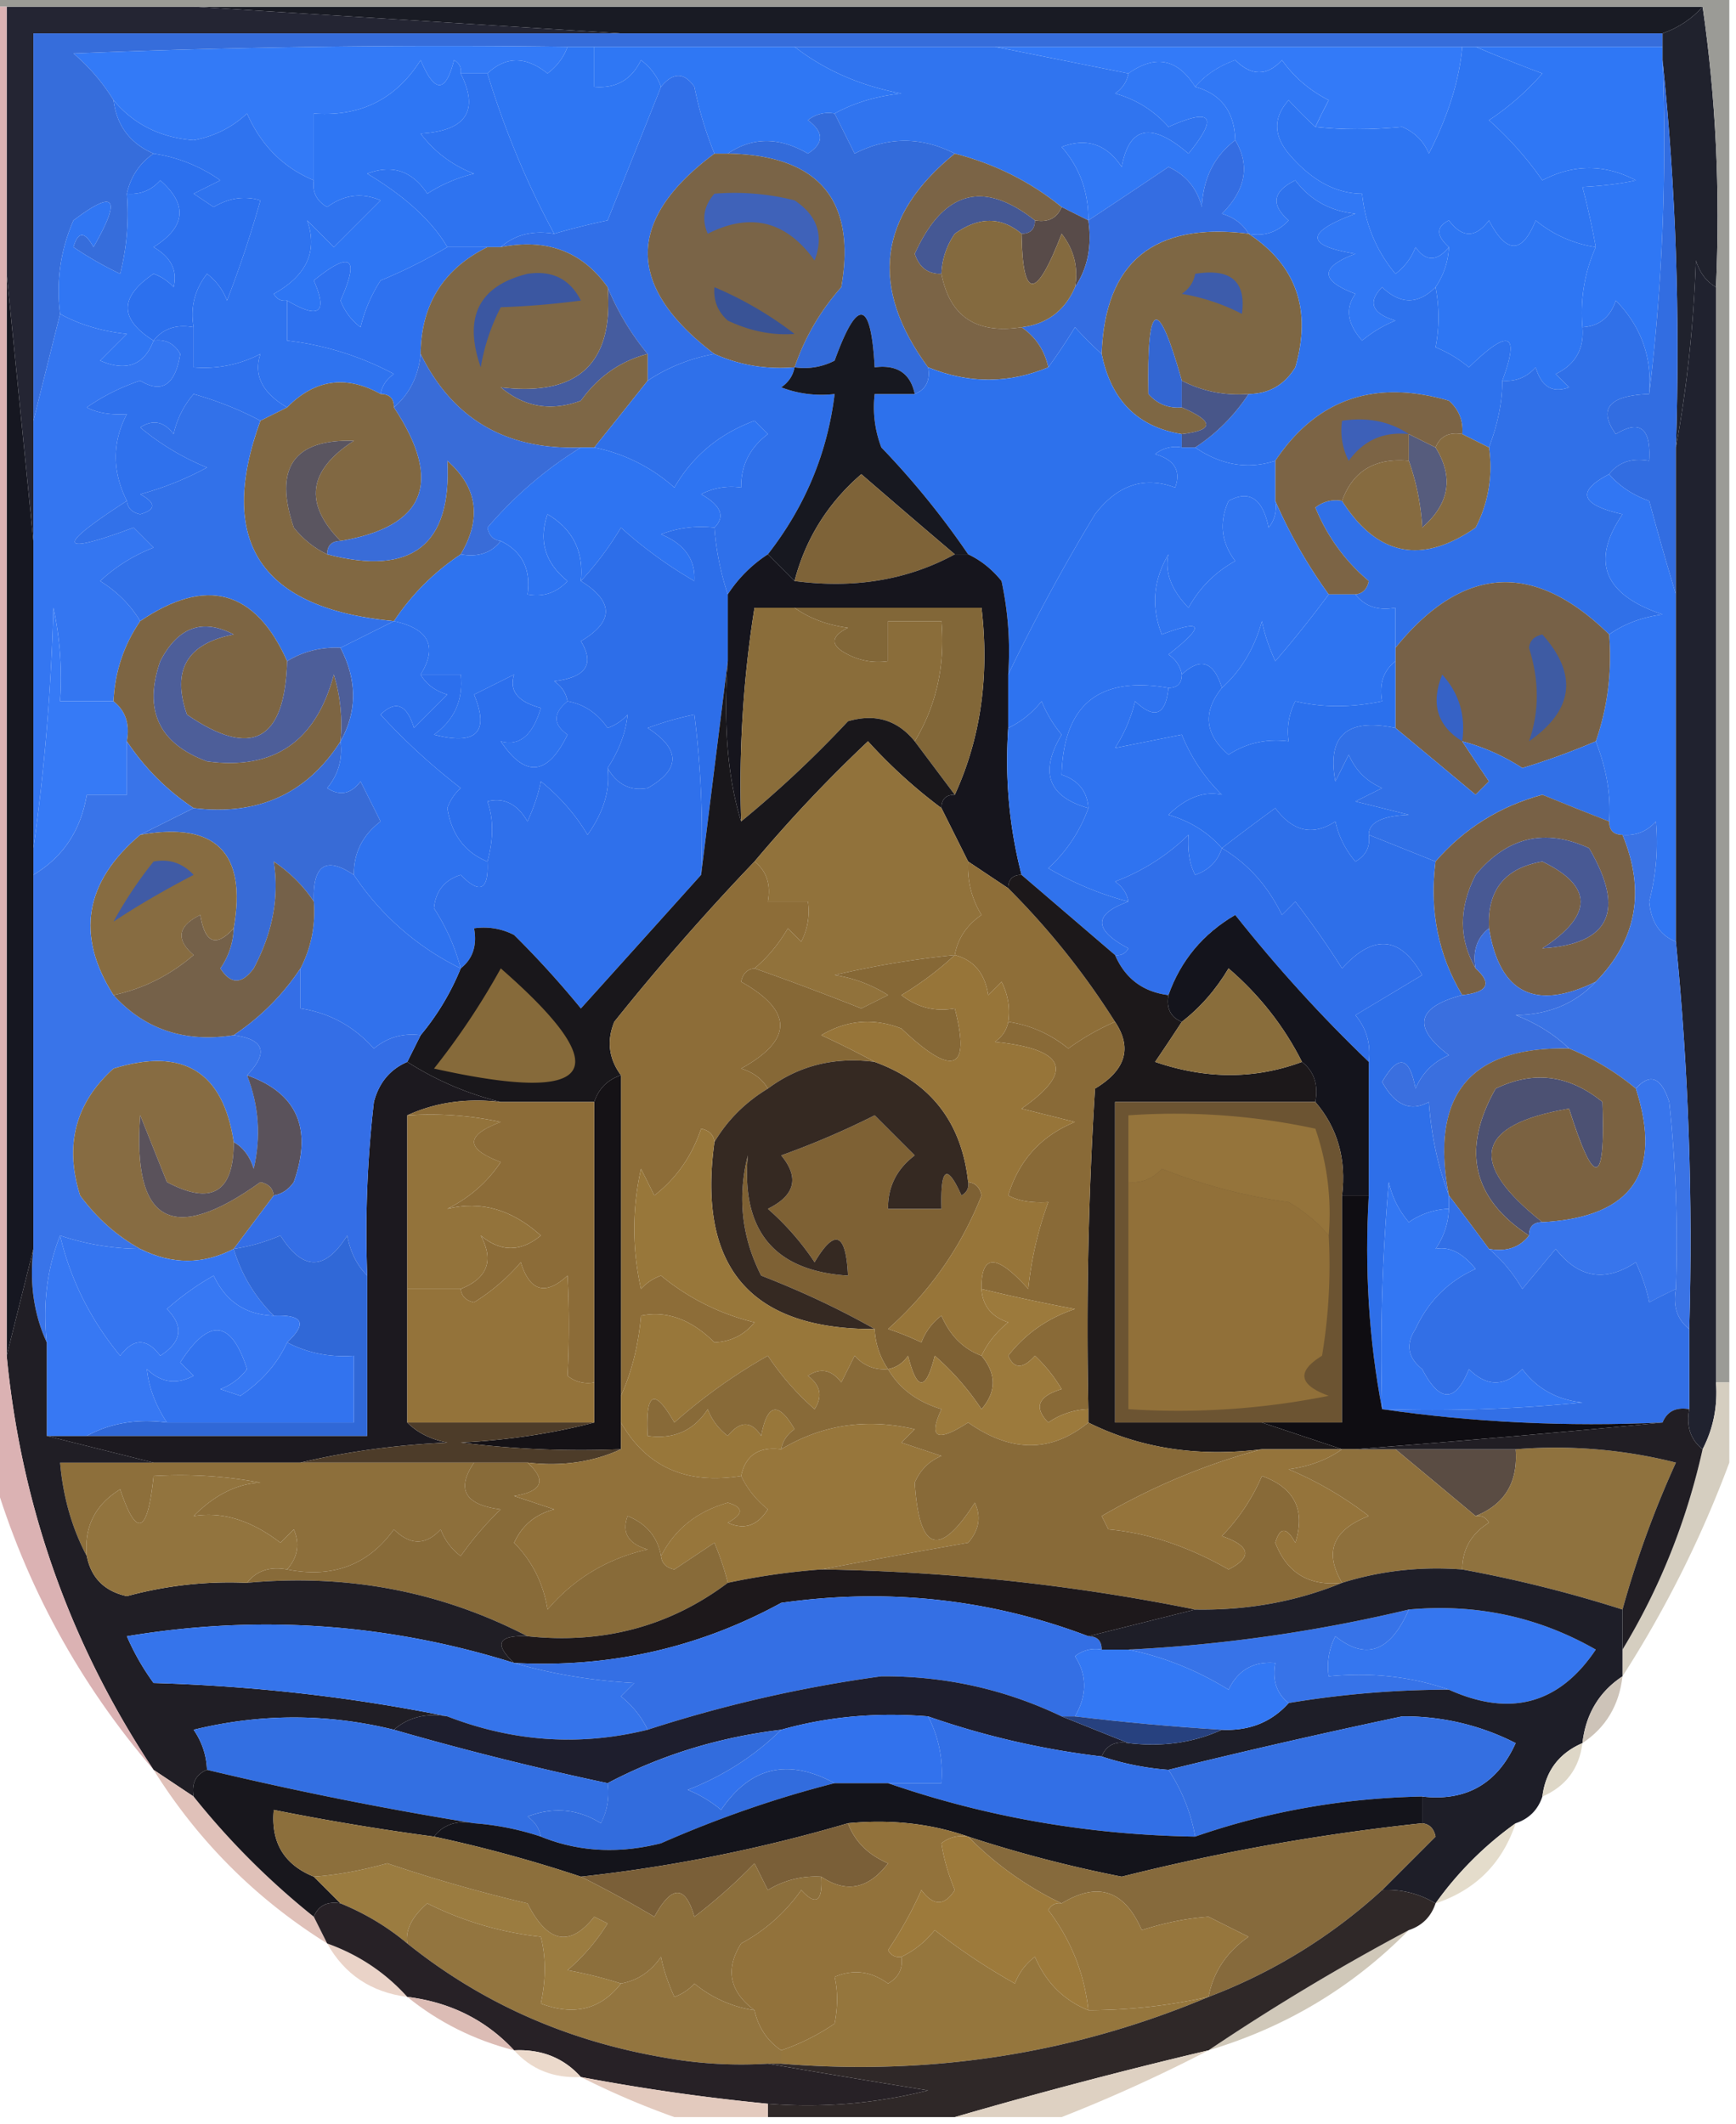 <svg xmlns="http://www.w3.org/2000/svg" width="130" height="159" style="shape-rendering:geometricPrecision;text-rendering:geometricPrecision;image-rendering:optimizeQuality;fill-rule:evenodd;clip-rule:evenodd"><path style="opacity:1" fill="#191b24" d="M14.5.5h113c-.79.901-1.79 1.568-3 2h-78l-32-2z"/><path style="opacity:1" fill="#242533" d="M.5.5h14l32 2h-44v38l-2-20V.5z"/><path style="opacity:1" fill="#337af7" d="M42.5 3.5c-.283.79-.783 1.456-1.5 2-1.615-1.3-3.115-1.3-4.5 0h-2c.065-.438-.101-.772-.5-1-.626 2.491-1.46 2.491-2.5 0-1.843 2.922-4.51 4.255-8 4v5c-2.279-.945-3.946-2.612-5-5-1.123 1.044-2.456 1.71-4 2-2.496-.197-4.496-1.197-6-3a14.691 14.691 0 0 0-3-3.5 684.94 684.94 0 0 1 37-.5z"/><path style="opacity:1" fill="#3074ef" d="M59.5 3.5h15l10 2c-.11.617-.444 1.117-1 1.5a8.19 8.19 0 0 1 4 2.5c3.257-1.453 3.757-.786 1.5 2-2.783-2.39-4.45-2.057-5 1-1.133-1.711-2.633-2.211-4.5-1.5 1.35 1.538 2.016 3.37 2 5.5l-2-1c-2.337-1.896-5.004-3.23-8-4-2.502-1.278-5.002-1.278-7.5 0l-1.5-3c1.452-.802 3.118-1.302 5-1.5-3.072-.578-5.739-1.745-8-3.5z"/><path style="opacity:1" fill="#337af8" d="M74.5 3.5h35c-.217 2.509-1.05 5.176-2.5 8-.388-.928-1.055-1.595-2-2-2.325.228-4.492.228-6.5 0 .304-.65.637-1.317 1-2-1.434-.73-2.6-1.73-3.5-3-1.113 1.211-2.28 1.211-3.5 0-1.239.442-2.239 1.11-3 2-1.315-2.1-2.982-2.433-5-1l-10-2z"/><path style="opacity:1" fill="#2e76f4" d="M34.5 5.5c1.403 2.8.403 4.3-3 4.5a8.905 8.905 0 0 0 4 3c-1.266.31-2.433.81-3.5 1.5-1.133-1.711-2.633-2.211-4.5-1.5 2.852 1.708 4.852 3.542 6 5.5a38.728 38.728 0 0 1-5 2.5 11.362 11.362 0 0 0-1.5 3.5 4.452 4.452 0 0 1-1.5-2c1.453-3.258.786-3.758-2-1.5 1.067 2.427.4 2.927-2 1.5-.438.065-.772-.101-1-.5 2.477-1.375 3.31-3.209 2.5-5.5l2 2 3.5-3.5c-1.399-.595-2.732-.428-4 .5-.797-.457-1.13-1.124-1-2v-5c3.49.255 6.157-1.078 8-4 1.04 2.491 1.874 2.491 2.5 0 .399.228.565.562.5 1z"/><path style="opacity:1" fill="#366ddb" d="M46.5 2.5h78v1h-82a684.94 684.94 0 0 0-37 .5 14.691 14.691 0 0 1 3 3.5c.238 1.904 1.238 3.238 3 4-1.051.722-1.718 1.722-2 3a18.436 18.436 0 0 1-.5 6 26.608 26.608 0 0 1-3.5-2c.346-1.196.846-1.196 1.5 0 2.126-3.703 1.626-4.37-1.5-2a13.117 13.117 0 0 0-1 7l-2 8v-29h44z"/><path style="opacity:1" fill="#2f77f4" d="M44.5 3.5h15c2.261 1.755 4.928 2.922 8 3.5-1.882.198-3.548.698-5 1.5a2.427 2.427 0 0 0-2 .5c1.211.893 1.211 1.726 0 2.5-2.143-1.254-4.143-1.254-6 0h-1a27.571 27.571 0 0 1-1.5-5c-.77-1.098-1.603-1.098-2.5 0-.283-.79-.783-1.456-1.5-2-.71 1.473-1.876 2.14-3.5 2v-3z"/><path style="opacity:1" fill="#316fe8" d="M53.5 11.5c-6.652 4.951-6.652 9.951 0 15-1.822.33-3.49.997-5 2v-2a19.334 19.334 0 0 1-3-5c-1.891-2.672-4.558-3.672-8-3 1.068-.934 2.401-1.268 4-1a55.66 55.66 0 0 1 4-1c1.346-3.355 2.68-6.688 4-10 .897-1.098 1.73-1.098 2.5 0a27.571 27.571 0 0 0 1.5 5z"/><path style="opacity:1" fill="#2f77f5" d="M110.5 3.5h14v1c.326 8.517-.007 16.85-1 25 .236-2.726-.597-5.059-2.5-7-.417 1.256-1.25 1.923-2.5 2-.175-2.12.159-4.12 1-6a56.41 56.41 0 0 0-1-4.5c1.585-.085 2.918-.251 4-.5-2.328-1.224-4.661-1.224-7 0a25.534 25.534 0 0 0-4-4.5 19.897 19.897 0 0 0 4-3.5 111.572 111.572 0 0 1-5-2z"/><path style="opacity:1" fill="#20222d" d="M127.5.5c.991 6.813 1.325 13.813 1 21-.722-.418-1.222-1.084-1.5-2-.174 4.851-.674 9.518-1.5 14 .327-9.848-.006-19.514-1-29v-2c1.21-.432 2.21-1.099 3-2z"/><path style="opacity:1" fill="#2e76f3" d="M42.5 3.5h2v3c1.624.14 2.79-.527 3.5-2 .717.544 1.217 1.21 1.5 2-1.32 3.312-2.654 6.645-4 10a55.66 55.66 0 0 0-4 1c-2.036-3.756-3.703-7.756-5-12 1.385-1.3 2.885-1.3 4.5 0 .717-.544 1.217-1.21 1.5-2z"/><path style="opacity:1" fill="#336bda" d="m62.5 8.5 1.5 3c2.498-1.278 4.998-1.278 7.5 0-5.75 4.666-6.417 9.999-2 16 .172.992-.162 1.658-1 2-.321-1.548-1.321-2.215-3-2-.282-5.079-1.282-5.246-3-.5a4.932 4.932 0 0 1-3 .5 17.426 17.426 0 0 1 3.5-6c1.134-6.548-1.7-9.881-8.5-10 1.857-1.254 3.857-1.254 6 0 1.211-.774 1.211-1.607 0-2.5a2.427 2.427 0 0 1 2-.5z"/><path style="opacity:1" fill="#3178f5" d="M89.5 6.5c1.946.535 2.946 1.868 3 4-1.567 1.18-2.4 2.847-2.5 5-.368-1.41-1.201-2.41-2.5-3a744.866 744.866 0 0 1-6 4c.016-2.13-.65-3.962-2-5.5 1.867-.711 3.367-.211 4.5 1.5.55-3.057 2.217-3.39 5-1 2.257-2.786 1.757-3.453-1.5-2a8.19 8.19 0 0 0-4-2.5c.556-.383.89-.883 1-1.5 2.018-1.433 3.685-1.1 5 1z"/><path style="opacity:1" fill="#3178f5" d="M98.5 9.5a30.958 30.958 0 0 1-2-2c-1.145 1.276-1.145 2.609 0 4 1.691 1.992 3.525 2.992 5.5 3 .233 2.28 1.066 4.28 2.5 6a4.458 4.458 0 0 0 1.5-2c.77 1.098 1.603 1.098 2.5 0a5.727 5.727 0 0 1-1 3c-1.302 1.307-2.635 1.307-4 0-1.104 1.131-.771 1.965 1 2.5a9.465 9.465 0 0 0-2.5 1.5c-1.113-1.26-1.28-2.427-.5-3.5-2.667-1-2.667-2 0-3-3.772-.61-3.772-1.61 0-3-1.903-.2-3.403-1.033-4.5-2.5-1.688.825-1.855 1.825-.5 3-.825.886-1.825 1.219-3 1-.418-.722-1.084-1.222-2-1.5 1.791-1.79 2.125-3.623 1-5.5-.054-2.132-1.054-3.465-3-4 .761-.89 1.761-1.558 3-2 1.22 1.211 2.387 1.211 3.5 0 .9 1.27 2.066 2.27 3.5 3-.363.683-.696 1.35-1 2z"/><path style="opacity:1" fill="#2e75f2" d="M109.5 3.5h1c1.542.663 3.209 1.33 5 2a19.897 19.897 0 0 1-4 3.5 25.534 25.534 0 0 1 4 4.5c2.339-1.224 4.672-1.224 7 0-1.082.249-2.415.415-4 .5a56.41 56.41 0 0 1 1 4.5 9.175 9.175 0 0 1-4.5-2c-1.017 2.528-2.184 2.528-3.5 0-1 1.333-2 1.333-3 0-.963.47-.963 1.137 0 2-.897 1.098-1.73 1.098-2.5 0a4.458 4.458 0 0 1-1.5 2c-1.434-1.72-2.267-3.72-2.5-6-1.975-.008-3.809-1.008-5.5-3-1.145-1.391-1.145-2.724 0-4 .682.743 1.349 1.41 2 2 2.008.228 4.175.228 6.5 0 .945.405 1.612 1.072 2 2 1.45-2.824 2.283-5.491 2.5-8z"/><path style="opacity:1" fill="#2f73ef" d="M8.5 7.5c1.504 1.803 3.504 2.803 6 3 1.544-.29 2.877-.956 4-2 1.054 2.388 2.721 4.055 5 5-.13.876.203 1.543 1 2 1.268-.928 2.601-1.095 4-.5L25 18.5l-2-2c.81 2.291-.023 4.125-2.5 5.5.228.399.562.565 1 .5v3a22.388 22.388 0 0 1 8 2.5c-.556.383-.89.883-1 1.5-2.584-1.438-4.917-1.104-7 1-1.86-1.08-2.527-2.414-2-4a9.106 9.106 0 0 1-5 1v-3c-.262-1.478.071-2.811 1-4a4.452 4.452 0 0 1 1.5 2c.96-2.48 1.793-4.98 2.5-7.5-1.172-.353-2.338-.187-3.5.5l-1.5-1 2-1a11.64 11.64 0 0 0-5-2c-1.762-.762-2.762-2.096-3-4z"/><path style="opacity:1" fill="#455894" d="M77.5 16.5c0 .667-.333 1-1 1-1.535-1.288-3.201-1.288-5 0a5.576 5.576 0 0 0-1 3c-.997.03-1.664-.47-2-1.5 2.132-4.72 5.132-5.553 9-2.5z"/><path style="opacity:1" fill="#2c70ee" d="M11.5 11.5a11.64 11.64 0 0 1 5 2l-2 1 1.5 1c1.162-.687 2.328-.853 3.5-.5a82.438 82.438 0 0 1-2.5 7.5 4.452 4.452 0 0 0-1.5-2c-.929 1.189-1.262 2.522-1 4-1.291-.237-2.291.096-3 1-2.57-1.6-2.57-3.267 0-5 .586.21 1.086.543 1.5 1 .311-1.242-.189-2.242-1.5-3 2.415-1.509 2.582-3.175.5-5-.67.752-1.504 1.086-2.5 1 .282-1.278.949-2.278 2-3z"/><path style="opacity:1" fill="#2e73f0" d="M34.5 5.5h2c1.297 4.244 2.964 8.244 5 12-1.599-.268-2.932.066-4 1h-4c-1.148-1.958-3.148-3.792-6-5.5 1.867-.711 3.367-.211 4.5 1.5a11.362 11.362 0 0 1 3.5-1.5 8.905 8.905 0 0 1-4-3c3.403-.2 4.403-1.7 3-4.5z"/><path style="opacity:1" fill="#584b49" d="m79.5 15.5 2 1c.284 1.915-.049 3.581-1 5 .262-1.478-.071-2.811-1-4-1.92 4.992-2.92 4.992-3 0 .667 0 1-.333 1-1 .992.172 1.658-.162 2-1z"/><path style="opacity:1" fill="#346de2" d="M92.5 10.5c1.125 1.877.791 3.71-1 5.5.916.278 1.582.778 2 1.5-7.096-.888-10.763 2.112-11 9a30.943 30.943 0 0 1-2-2 44.293 44.293 0 0 1-2 3c-.282-1.278-.949-2.278-2-3 1.904-.238 3.238-1.238 4-3 .951-1.419 1.284-3.085 1-5a744.866 744.866 0 0 0 6-4c1.299.59 2.132 1.59 2.5 3 .1-2.153.933-3.82 2.5-5z"/><path style="opacity:1" fill="#2e76f3" d="M119.5 18.5c-.841 1.88-1.175 3.88-1 6 .14 1.624-.527 2.79-2 3.5l1 1c-1.244.456-2.077-.044-2.5-1.5-.671.752-1.504 1.086-2.5 1 1.336-3.603.502-3.936-2.5-1a9.465 9.465 0 0 0-2.5-1.5c.29-1.478.29-2.978 0-4.5a5.727 5.727 0 0 0 1-3c-.963-.863-.963-1.53 0-2 1 1.333 2 1.333 3 0 1.316 2.528 2.483 2.528 3.5 0a9.175 9.175 0 0 0 4.5 2z"/><path style="opacity:1" fill="#3076f3" d="M11.5 25.5c-.704 1.844-2.037 2.344-4 1.5l2-2c-1.882-.198-3.548-.698-5-1.5a13.117 13.117 0 0 1 1-7c3.126-2.37 3.626-1.703 1.5 2-.654-1.196-1.154-1.196-1.5 0a26.608 26.608 0 0 0 3.5 2c.495-1.973.662-3.973.5-6 .996.086 1.83-.248 2.5-1 2.082 1.825 1.915 3.491-.5 5 1.311.758 1.811 1.758 1.5 3a3.646 3.646 0 0 0-1.5-1c-2.57 1.733-2.57 3.4 0 5z"/><path style="opacity:1" fill="#846a3f" d="M76.5 17.5c.08 4.992 1.08 4.992 3 0 .929 1.189 1.262 2.522 1 4-.762 1.762-2.096 2.762-4 3-3.388.53-5.388-.803-6-4a5.576 5.576 0 0 1 1-3c1.799-1.288 3.465-1.288 5 0z"/><path style="opacity:1" fill="#7a6447" d="M53.5 11.5h1c6.8.119 9.634 3.452 8.5 10a17.426 17.426 0 0 0-3.5 6c-2.12.175-4.12-.159-6-1-6.652-5.049-6.652-10.049 0-15z"/><path style="opacity:1" fill="#3f62b9" d="M53.5 14.5a18.436 18.436 0 0 1 6 .5c1.711 1.133 2.211 2.633 1.5 4.5-2.128-2.958-4.794-3.624-8-2-.47-1.077-.303-2.077.5-3z"/><path style="opacity:1" fill="#7e6744" d="M93.5 17.5c3.577 2.358 4.744 5.691 3.5 10-.816 1.323-1.983 1.99-3.5 2-1.791.134-3.458-.2-5-1-1.799-6.405-2.632-6.072-2.5 1 .67.752 1.504 1.086 2.5 1 2.433 1.048 2.433 1.714 0 2-3.3-.53-5.3-2.53-6-6 .237-6.888 3.904-9.888 11-9z"/><path style="opacity:1" fill="#3d5cab" d="M89.5 20.5c2.666-.434 3.833.566 3.5 3a15.276 15.276 0 0 0-4.5-1.5c.556-.383.89-.883 1-1.5z"/><path style="opacity:1" fill="#2e71ef" d="M33.5 18.5h3c-3.297 1.634-4.964 4.3-5 8-.16 1.653-.826 2.986-2 4 0-.667-.333-1-1-1 .11-.617.444-1.117 1-1.5a22.388 22.388 0 0 0-8-2.5v-3c2.4 1.427 3.067.927 2-1.5 2.786-2.258 3.453-1.758 2 1.5a4.452 4.452 0 0 0 1.5 2c.31-1.266.81-2.433 1.5-3.5a38.728 38.728 0 0 0 5-2.5z"/><path style="opacity:1" fill="#3476f1" d="M4.5 23.5c1.452.802 3.118 1.302 5 1.5l-2 2c1.963.844 3.296.344 4-1.5.876-.13 1.543.203 2 1-.377 2.324-1.377 2.99-3 2a15.682 15.682 0 0 0-4 2c.762.41 1.762.577 3 .5-1.105 2.12-1.105 4.287 0 6.5-5.36 3.455-5.193 4.121.5 2l1.5 1.5a12.417 12.417 0 0 0-4 2.5c1.27.788 2.27 1.788 3 3-1.23 1.797-1.896 3.797-2 6h-4a24.936 24.936 0 0 0-.5-7c-.172 6.18-.672 12.18-1.5 18v-32l2-8z"/><path style="opacity:1" fill="#395396" d="M53.5 21.5a27.2 27.2 0 0 1 6 3.5c-1.669.122-3.335-.212-5-1-.752-.67-1.086-1.504-1-2.5z"/><path style="opacity:1" fill="#7b6446" d="M71.5 11.5c2.996.77 5.663 2.104 8 4-.342.838-1.008 1.172-2 1-3.868-3.053-6.868-2.22-9 2.5.336 1.03 1.003 1.53 2 1.5.612 3.197 2.612 4.53 6 4 1.051.722 1.718 1.722 2 3-2.965 1.233-5.965 1.233-9 0-4.417-6.001-3.75-11.334 2-16z"/><path style="opacity:1" fill="#2e72ed" d="M107.5 21.5c.29 1.522.29 3.022 0 4.5.916.374 1.75.874 2.5 1.5 3.002-2.936 3.836-2.603 2.5 1 .008 1.55-.325 3.217-1 5l-2-1c.086-.996-.248-1.83-1-2.5-5.577-1.62-9.91-.12-13 4.5-2.056.661-4.056.328-6-1 1.585-1.033 2.919-2.366 4-4 1.517-.01 2.684-.677 3.5-2 1.244-4.309.077-7.642-3.5-10 1.175.219 2.175-.114 3-1-1.355-1.175-1.188-2.175.5-3 1.097 1.467 2.597 2.3 4.5 2.5-3.772 1.39-3.772 2.39 0 3-2.667 1-2.667 2 0 3-.78 1.073-.613 2.24.5 3.5a9.465 9.465 0 0 1 2.5-1.5c-1.771-.535-2.104-1.369-1-2.5 1.365 1.307 2.698 1.307 4 0z"/><path style="opacity:1" fill="#455c9f" d="M45.5 21.5a19.334 19.334 0 0 0 3 5c-2.044.531-3.71 1.698-5 3.5-2.228.82-4.228.487-6-1 5.803.694 8.47-1.806 8-7.5z"/><path style="opacity:1" fill="#3366d2" d="M88.5 28.5v2c-.996.086-1.83-.248-2.5-1-.132-7.072.701-7.405 2.5-1z"/><path style="opacity:1" fill="#9b9b96" d="M-.5.5v-1h130v104h-1v-82c.325-7.187-.009-14.187-1-21H-.5z"/><path style="opacity:1" fill="#2d71ec" d="M82.5 26.5c.7 3.47 2.7 5.47 6 6v1a2.428 2.428 0 0 0-2 .5c1.456.423 1.956 1.256 1.5 2.5-2.316-.867-4.316-.2-6 2-2.374 3.92-4.54 7.92-6.5 12a24.939 24.939 0 0 0-.5-7c-.708-.88-1.542-1.547-2.5-2a61.455 61.455 0 0 0-6.5-8 8.434 8.434 0 0 1-.5-4h3c.838-.342 1.172-1.008 1-2 3.035 1.233 6.035 1.233 9 0a44.293 44.293 0 0 0 2-3c.682.743 1.349 1.41 2 2z"/><path style="opacity:1" fill="#3070e8" d="M123.5 29.5c-3.016.11-3.849 1.11-2.5 3 1.813-1.11 2.646-.442 2.5 2-1.291-.237-2.291.096-3 1-2.487 1.29-2.153 2.29 1 3-2.401 3.529-1.401 6.029 3 7.5-1.558.21-2.891.71-4 1.5-5.638-5.531-10.972-5.198-16 1v-3c-1.291.237-2.291-.096-3-1 .543-.06.876-.393 1-1-1.771-1.488-3.104-3.321-4-5.5a2.428 2.428 0 0 1 2-.5c2.628 4.126 5.961 4.792 10 2a9.86 9.86 0 0 0 1-6c.675-1.783 1.008-3.45 1-5 .996.086 1.829-.248 2.5-1 .423 1.456 1.256 1.956 2.5 1.5l-1-1c1.473-.71 2.14-1.876 2-3.5 1.25-.077 2.083-.744 2.5-2 1.903 1.941 2.736 4.274 2.5 7z"/><path style="opacity:1" fill="#7e6746" d="M36.5 18.5h1c3.442-.672 6.109.328 8 3 .47 5.694-2.197 8.194-8 7.5 1.772 1.487 3.772 1.82 6 1 1.29-1.802 2.956-2.969 5-3.5v2a807.966 807.966 0 0 1-4 5h-1c-5.598.207-9.598-2.126-12-7 .036-3.7 1.703-6.366 5-8z"/><path style="opacity:1" fill="#3b57a1" d="M39.5 20.5c1.846-.278 3.18.389 4 2a59.633 59.633 0 0 1-6 .5 15.276 15.276 0 0 0-1.5 4.5c-1.31-3.762-.144-6.095 3.5-7z"/><path style="opacity:1" fill="#2f70ea" d="M53.5 26.5c1.88.841 3.88 1.175 6 1-.11.617-.444 1.117-1 1.5a8.434 8.434 0 0 0 4 .5c-.539 4.418-2.206 8.418-5 12a10.174 10.174 0 0 0-3 3 20.677 20.677 0 0 1-1-5c.832-.828.499-1.662-1-2.5a4.932 4.932 0 0 1 3-.5c-.02-1.643.647-2.976 2-4l-1-1c-2.635.974-4.635 2.64-6 5a12.802 12.802 0 0 0-6-3 807.966 807.966 0 0 0 4-5 13.213 13.213 0 0 1 5-2z"/><path style="opacity:1" fill="#326de1" d="M124.5 4.5c.994 9.486 1.327 19.152 1 29v11a246.792 246.792 0 0 1-2-7c-1.239-.442-2.239-1.11-3-2 .709-.904 1.709-1.237 3-1 .146-2.442-.687-3.11-2.5-2-1.349-1.89-.516-2.89 2.5-3 .993-8.15 1.326-16.483 1-25z"/><path style="opacity:1" fill="#485689" d="M88.5 28.5c1.542.8 3.209 1.134 5 1-1.081 1.634-2.415 2.967-4 4h-1v-1c2.433-.286 2.433-.952 0-2v-2z"/><path style="opacity:1" fill="#2f71ed" d="M11.5 25.5c.709-.904 1.709-1.237 3-1v3a9.106 9.106 0 0 0 5-1c-.527 1.586.14 2.92 2 4l-2 1c-1.497-.806-3.164-1.472-5-2a6.807 6.807 0 0 0-1.5 3c-.717-.95-1.55-1.117-2.5-.5a18.941 18.941 0 0 0 5 3 22.948 22.948 0 0 1-5 2c1.196.654 1.196 1.154 0 1.5-.607-.124-.94-.457-1-1-1.105-2.213-1.105-4.38 0-6.5-1.238.077-2.238-.09-3-.5a15.682 15.682 0 0 1 4-2c1.623.99 2.623.324 3-2-.457-.797-1.124-1.13-2-1z"/><path style="opacity:1" fill="#816842" d="M28.5 29.5c.667 0 1 .333 1 1 3.702 5.591 2.369 8.925-4 10-2.765-2.797-2.432-5.297 1-7.5-4.512-.134-6.012 2.033-4.5 6.5.708.88 1.542 1.547 2.5 2 6.334 1.65 9.334-.683 9-7 2.26 1.983 2.594 4.317 1 7-2 1.333-3.667 3-5 5-9.971-.925-13.305-5.925-10-15l2-1c2.083-2.104 4.416-2.438 7-1z"/><path style="opacity:1" fill="#171820" d="M68.5 29.5h-3a8.434 8.434 0 0 0 .5 4 61.455 61.455 0 0 1 6.5 8h-1a946.22 946.22 0 0 1-7-6c-2.512 2.17-4.178 4.837-5 8l-2-2c2.794-3.582 4.461-7.582 5-12a8.434 8.434 0 0 1-4-.5c.556-.383.89-.883 1-1.5a4.932 4.932 0 0 0 3-.5c1.718-4.746 2.718-4.579 3 .5 1.679-.215 2.679.452 3 2z"/><path style="opacity:1" fill="#396cd8" d="M31.5 26.5c2.402 4.874 6.402 7.207 12 7-2.608 1.603-4.941 3.603-7 6 .124.607.457.94 1 1-.709.904-1.709 1.237-3 1 1.594-2.683 1.26-5.017-1-7 .334 6.317-2.666 8.65-9 7 0-.667.333-1 1-1 6.369-1.075 7.702-4.409 4-10 1.174-1.014 1.84-2.347 2-4z"/><path style="opacity:1" fill="#565c7d" d="m105.5 32.5 2 1c1.38 2.219 1.046 4.219-1 6a17.905 17.905 0 0 0-1-5v-2z"/><path style="opacity:1" fill="#3271e9" d="M19.5 31.5c-3.305 9.075.029 14.075 10 15l-4 2c-1.459-.067-2.792.266-4 1-2.39-5.348-6.056-6.348-11-3-.73-1.212-1.73-2.212-3-3a12.417 12.417 0 0 1 4-2.5L10 39.5c-5.693 2.121-5.86 1.455-.5-2 .06.543.393.876 1 1 1.196-.346 1.196-.846 0-1.5a22.948 22.948 0 0 0 5-2 18.941 18.941 0 0 1-5-3c.95-.617 1.783-.45 2.5.5a6.807 6.807 0 0 1 1.5-3c1.836.528 3.503 1.194 5 2z"/><path style="opacity:1" fill="#2e74f2" d="M53.5 39.5a8.434 8.434 0 0 0-4 .5c1.755.72 2.589 1.887 2.5 3.5a32.371 32.371 0 0 1-5.5-4 23.91 23.91 0 0 1-3 4c.225-2.216-.608-3.883-2.5-5-.684 1.979-.184 3.646 1.5 5-.825.886-1.825 1.219-3 1 .27-1.88-.396-3.213-2-4-.543-.06-.876-.393-1-1 2.059-2.397 4.392-4.397 7-6h1a12.802 12.802 0 0 1 6 3c1.365-2.36 3.365-4.026 6-5l1 1c-1.353 1.024-2.02 2.357-2 4a4.932 4.932 0 0 0-3 .5c1.499.838 1.832 1.672 1 2.5z"/><path style="opacity:1" fill="#866b40" d="m109.5 32.5 2 1a9.86 9.86 0 0 1-1 6c-4.039 2.792-7.372 2.126-10-2 .8-2.24 2.466-3.24 5-3a17.905 17.905 0 0 1 1 5c2.046-1.781 2.38-3.781 1-6 .342-.838 1.008-1.172 2-1z"/><path style="opacity:1" fill="#5a5560" d="M25.5 40.5c-.667 0-1 .333-1 1-.958-.453-1.792-1.12-2.5-2-1.512-4.467-.012-6.634 4.5-6.5-3.432 2.203-3.765 4.703-1 7.5z"/><path style="opacity:1" fill="#7c6445" d="M109.5 32.5c-.992-.172-1.658.162-2 1l-2-1v2c-2.534-.24-4.2.76-5 3a2.428 2.428 0 0 0-2 .5c.896 2.179 2.229 4.012 4 5.5-.124.607-.457.94-1 1h-2a37.17 37.17 0 0 1-4-7v-3c3.09-4.62 7.423-6.12 13-4.5.752.67 1.086 1.504 1 2.5z"/><path style="opacity:1" fill="#3d60b8" d="M105.5 32.5c-1.89-.203-3.39.463-4.5 2a4.934 4.934 0 0 1-.5-3c1.915-.285 3.581.049 5 1z"/><path style="opacity:1" fill="#3176f3" d="M120.5 35.5c.761.89 1.761 1.558 3 2a246.792 246.792 0 0 0 2 7v26c-1.193-.47-1.86-1.47-2-3 .521-2.024.688-4.024.5-6-.671.752-1.504 1.086-2.5 1-.667 0-1-.333-1-1 .153-1.886-.18-3.886-1-6 .888-2.554 1.221-5.221 1-8 1.109-.79 2.442-1.29 4-1.5-4.401-1.471-5.401-3.971-3-7.5-3.153-.71-3.487-1.71-1-3z"/><path style="opacity:1" fill="#7e6338" d="M71.5 41.5c-3.53 1.923-7.53 2.59-12 2 .822-3.163 2.488-5.83 5-8a946.22 946.22 0 0 0 7 6z"/><path style="opacity:1" fill="#16151d" d="m57.5 41.5 2 2c4.47.59 8.47-.077 12-2h1c.958.453 1.792 1.12 2.5 2 .497 2.31.663 4.643.5 7v4c-.256 3.77.077 7.436 1 11-.667 0-1 .333-1 1l-3-2-2-4c0-.667.333-1 1-1 1.936-4.215 2.603-8.881 2-14h-17a84.022 84.022 0 0 0-1 16c-1.002-3.222-1.335-7.222-1-12v-5a10.174 10.174 0 0 1 3-3z"/><path style="opacity:1" fill="#2e73ef" d="M43.5 43.5c2.482 1.54 2.482 3.04 0 4.5 1.052 1.717.386 2.717-2 3 .556.383.89.883 1 1.5-1.098.897-1.098 1.73 0 2.5-1.496 3.08-3.163 3.247-5 .5 1.39.391 2.39-.442 3-2.5-1.724-.448-2.391-1.282-2-2.5l-3 1.5c1.175 2.829.175 3.829-3 3 1.537-1.11 2.203-2.61 2-4.5h-3c1.29-2.09.624-3.424-2-4 1.333-2 3-3.667 5-5 1.291.237 2.291-.096 3-1 1.604.787 2.27 2.12 2 4 1.175.219 2.175-.114 3-1-1.684-1.354-2.184-3.021-1.5-5 1.892 1.117 2.725 2.784 2.5 5z"/><path style="opacity:1" fill="#2d6ee9" d="M53.5 39.5a20.677 20.677 0 0 0 1 5v5l-2 16a72.444 72.444 0 0 0-.5-12c-1.135.227-2.302.56-3.5 1 2.473 1.598 2.473 3.098 0 4.5-1.288.239-2.288-.261-3-1.5.857-1.302 1.357-2.635 1.5-4-.414.457-.914.79-1.5 1-.765-1.112-1.765-1.779-3-2-.11-.617-.444-1.117-1-1.5 2.386-.283 3.052-1.283 2-3 2.482-1.46 2.482-2.96 0-4.5a23.91 23.91 0 0 0 3-4 32.371 32.371 0 0 0 5.5 4c.089-1.613-.745-2.78-2.5-3.5a8.434 8.434 0 0 1 4-.5z"/><path style="opacity:1" fill="#2e73f0" d="M88.5 33.5h1c1.944 1.328 3.944 1.661 6 1v3a2.428 2.428 0 0 1-.5 2c-.442-2.178-1.442-2.845-3-2-.72 1.612-.554 3.112.5 4.5-1.5.833-2.667 2-3.5 3.5-1.295-1.341-1.795-2.675-1.5-4-1.141 1.921-1.308 3.921-.5 6 3.11-1.173 3.277-.673.5 1.5.556.383.89.883 1 1.5 0 .667-.333 1-1 1-5.193-.907-7.86 1.26-8 6.5 1.256.417 1.923 1.25 2 2.5-3.013-.856-3.68-2.69-2-5.5a9.468 9.468 0 0 1-1.5-2.5c-.708.88-1.542 1.547-2.5 2v-4c1.96-4.08 4.126-8.08 6.5-12 1.684-2.2 3.684-2.867 6-2 .456-1.244-.044-2.077-1.5-2.5a2.428 2.428 0 0 1 2-.5z"/><path style="opacity:1" fill="#367af6" d="M8.5 52.5c.904.709 1.237 1.709 1 3v4h-3c-.448 2.672-1.781 4.672-4 6v-2c.828-5.82 1.328-11.82 1.5-18 .497 2.31.663 4.643.5 7h4z"/><path style="opacity:1" fill="#826738" d="M59.5 45.5h14c.603 5.119-.064 9.785-2 14l-3-4c1.618-2.67 2.285-5.67 2-9h-4v3a4.932 4.932 0 0 1-3-.5c-1.333-.667-1.333-1.333 0-2-1.558-.21-2.892-.71-4-1.5z"/><path style="opacity:1" fill="#3175f1" d="M95.5 37.5a37.17 37.17 0 0 0 4 7 83.44 83.44 0 0 1-4 5c-.498-1.103-.83-2.103-1-3-.565 2.044-1.565 3.71-3 5-.605-1.981-1.605-2.315-3-1-.11-.617-.444-1.117-1-1.5 2.777-2.173 2.61-2.673-.5-1.5-.808-2.079-.641-4.079.5-6-.295 1.325.205 2.659 1.5 4 .833-1.5 2-2.667 3.5-3.5-1.054-1.388-1.22-2.888-.5-4.5 1.558-.845 2.558-.178 3 2a2.428 2.428 0 0 0 .5-2z"/><path style="opacity:1" fill="#8a6d3a" d="M59.5 45.5c1.108.79 2.442 1.29 4 1.5-1.333.667-1.333 1.333 0 2 .948.483 1.948.65 3 .5v-3h4c.285 3.33-.382 6.33-2 9-1.299-1.599-2.965-2.099-5-1.5a82.493 82.493 0 0 1-8 7.5 84.022 84.022 0 0 1 1-16h3z"/><path style="opacity:1" fill="#776147" d="M120.5 47.5c.221 2.779-.112 5.446-1 8a53.326 53.326 0 0 1-5.5 2 15.407 15.407 0 0 0-4.5-2c.641.982 1.307 1.982 2 3l-1 1a1833.76 1833.76 0 0 0-6-5v-6c5.028-6.198 10.362-6.531 16-1z"/><path style="opacity:1" fill="#3e5ba3" d="M114.5 48.5c.06-.543.393-.876 1-1 2.674 2.995 2.341 5.662-1 8 .777-2.216.777-4.55 0-7z"/><path style="opacity:1" fill="#2e74f1" d="M99.5 44.5h2c.709.904 1.709 1.237 3 1v4c-.904.709-1.237 1.709-1 3-2.307.486-4.473.486-6.5 0a4.932 4.932 0 0 0-.5 3c-1.644-.214-3.144.12-4.5 1-1.788-1.523-1.955-3.19-.5-5 1.435-1.29 2.435-2.956 3-5 .17.897.502 1.897 1 3a83.44 83.44 0 0 0 4-5z"/><path style="opacity:1" fill="#3662c6" d="M109.5 55.5c-1.877-1.16-2.377-2.826-1.5-5 1.269 1.405 1.769 3.071 1.5 5z"/><path style="opacity:1" fill="#2b70ed" d="M91.5 51.5c-1.455 1.81-1.288 3.477.5 5 1.356-.88 2.856-1.214 4.5-1a4.932 4.932 0 0 1 .5-3c2.027.486 4.193.486 6.5 0-.237-1.291.096-2.291 1-3v5c-3.638-.763-5.138.57-4.5 4l1-2c.5 1.167 1.333 2 2.5 2.5l-2 1 4 1c-2.006.083-3.006.583-3 1.5.131.876-.202 1.543-1 2a6.802 6.802 0 0 1-1.5-3c-1.68 1.103-3.18.77-4.5-1a171.62 171.62 0 0 0-4 3c-1.034-1.187-2.367-2.02-4-2.5 1.341-1.295 2.674-1.795 4-1.5a13.322 13.322 0 0 1-3-4.5l-5 1a11.362 11.362 0 0 0 1.5-3.5c1.46 1.383 2.294 1.05 2.5-1 .667 0 1-.333 1-1 1.395-1.315 2.395-.981 3 1z"/><path style="opacity:1" fill="#2f73f0" d="M87.5 51.5c-.206 2.05-1.04 2.383-2.5 1a11.362 11.362 0 0 1-1.5 3.5l5-1a13.322 13.322 0 0 0 3 4.5c-1.326-.295-2.659.205-4 1.5 1.633.48 2.966 1.313 4 2.5-.311.978-.978 1.644-2 2-.41-.762-.577-1.762-.5-3a15.83 15.83 0 0 1-5.5 3.5c.556.383.89.883 1 1.5a23.407 23.407 0 0 1-6-2.5 11.112 11.112 0 0 0 3-4.5c-.077-1.25-.744-2.083-2-2.5.14-5.24 2.807-7.407 8-6.5z"/><path style="opacity:1" fill="#7d6543" d="M21.5 49.5c-.164 5.988-2.664 7.321-7.5 4-1.164-3.327.003-5.327 3.5-6-2.343-1.225-4.177-.559-5.5 2-1.271 3.666-.104 6.166 3.5 7.5 5 .684 8.168-1.483 9.5-6.5.494 1.634.66 3.3.5 5-2.506 3.923-6.173 5.59-11 5-2-1.333-3.667-3-5-5 .237-1.291-.096-2.291-1-3 .104-2.203.77-4.203 2-6 4.944-3.348 8.61-2.348 11 3z"/><path style="opacity:1" fill="#4d5e99" d="M21.5 49.5c1.208-.734 2.541-1.067 4-1 1.256 2.441 1.256 4.774 0 7 .16-1.7-.006-3.366-.5-5-1.332 5.017-4.5 7.184-9.5 6.5-3.604-1.334-4.771-3.834-3.5-7.5 1.323-2.559 3.157-3.225 5.5-2-3.497.673-4.664 2.673-3.5 6 4.836 3.321 7.336 1.988 7.5-4z"/><path style="opacity:1" fill="#2c6fed" d="M31.5 50.5h3c.203 1.89-.463 3.39-2 4.5 3.175.829 4.175-.171 3-3l3-1.5c-.391 1.218.276 2.052 2 2.5-.61 2.058-1.61 2.891-3 2.5 1.837 2.747 3.504 2.58 5-.5-1.098-.77-1.098-1.603 0-2.5 1.235.221 2.235.888 3 2a3.646 3.646 0 0 0 1.5-1c-.143 1.365-.643 2.698-1.5 4 .205 1.637-.295 3.304-1.5 5a14.832 14.832 0 0 0-3.5-4c-.17.897-.502 1.897-1 3-.758-1.311-1.758-1.811-3-1.5.466 1.299.466 2.799 0 4.5-1.685-.684-2.685-2.017-3-4a3.646 3.646 0 0 1 1-1.5 47.31 47.31 0 0 1-6-5.5c1.131-1.104 1.965-.77 2.5 1l2.5-2.5c-.916-.278-1.582-.778-2-1.5z"/><path style="opacity:1" fill="#20222f" d="M128.5 21.5v82c.134 1.792-.199 3.458-1 5-.904-.709-1.237-1.709-1-3v-6c.282-9.72-.051-19.386-1-29v-37c.826-4.482 1.326-9.149 1.5-14 .278.916.778 1.582 1.5 2z"/><path style="opacity:1" fill="#3170e7" d="M104.5 54.5a1833.76 1833.76 0 0 1 6 5l1-1a184.223 184.223 0 0 1-2-3 15.407 15.407 0 0 1 4.5 2 53.326 53.326 0 0 0 5.5-2c.82 2.114 1.153 4.114 1 6a325.352 325.352 0 0 1-5-2c-3.192.866-5.859 2.532-8 5l-5-2c-.006-.917.994-1.417 3-1.5l-4-1 2-1c-1.167-.5-2-1.333-2.5-2.5l-1 2c-.638-3.43.862-4.763 4.5-4z"/><path style="opacity:1" fill="#386bd6" d="M25.5 55.5c.17 1.322-.163 2.489-1 3.5.95.617 1.782.45 2.5-.5l1.5 3c-1.353 1.024-2.02 2.357-2 4-2.098-1.414-3.098-.748-3 2-.765-1.16-1.765-2.16-3-3 .42 2.65-.08 5.316-1.5 8-.893 1.211-1.726 1.211-2.5 0a5.576 5.576 0 0 0 1-3c.998-5.667-1.336-8-7-7l4-2c4.827.59 8.494-1.077 11-5z"/><path style="opacity:1" fill="#3072ec" d="M81.5 60.5a11.112 11.112 0 0 1-3 4.5 23.407 23.407 0 0 0 6 2.5c-2.625.94-2.625 2.107 0 3.5-.228.399-.562.565-1 .5l-7-6c-.923-3.564-1.256-7.23-1-11 .958-.453 1.792-1.12 2.5-2 .374.916.874 1.75 1.5 2.5-1.68 2.81-1.013 4.644 2 5.5z"/><path style="opacity:1" fill="#161721" d="m.5 20.5 2 20v53l-2 8v-81z"/><path style="opacity:1" fill="#2e6fe9" d="m102.5 62.5 5 2c-.466 3.662.201 6.995 2 10-3.425.903-3.758 2.403-1 4.5-1.167.5-2 1.333-2.5 2.5-.451-2.429-1.285-2.596-2.5-.5.969 1.758 2.136 2.258 3.5 1.5.186 2.536.686 4.869 1.5 7v1a5.577 5.577 0 0 0-3 1 6.802 6.802 0 0 1-1.5-3 145.05 145.05 0 0 0-.5 17c-.988-5.14-1.321-10.474-1-16v-10c.17-1.322-.163-2.489-1-3.5l5-3c-1.645-2.925-3.645-3.091-6-.5a66.827 66.827 0 0 0-3.5-5l-1 1c-1.067-2.192-2.567-3.858-4.5-5a171.62 171.62 0 0 1 4-3c1.32 1.77 2.82 2.103 4.5 1a6.802 6.802 0 0 0 1.5 3c.798-.457 1.131-1.124 1-2z"/><path style="opacity:1" fill="#2e72ef" d="M29.5 46.5c2.624.576 3.29 1.91 2 4 .418.722 1.084 1.222 2 1.5L31 54.5c-.535-1.77-1.369-2.104-2.5-1a47.31 47.31 0 0 0 6 5.5c-.457.414-.79.914-1 1.5.315 1.983 1.315 3.316 3 4 .11 2.148-.556 2.481-2 1-1.22.387-1.886 1.22-2 2.5a15.416 15.416 0 0 1 2 4.5 20.291 20.291 0 0 1-8-7c-.02-1.643.647-2.976 2-4l-1.5-3c-.718.95-1.55 1.117-2.5.5.837-1.011 1.17-2.178 1-3.5 1.256-2.226 1.256-4.559 0-7l4-2z"/><path style="opacity:1" fill="#306fea" d="M91.5 63.5c1.933 1.142 3.433 2.808 4.5 5l1-1a66.827 66.827 0 0 1 3.5 5c2.355-2.591 4.355-2.425 6 .5l-5 3c.837 1.011 1.17 2.178 1 3.5a109.446 109.446 0 0 1-10-11c-2.414 1.41-4.08 3.41-5 6-1.904-.238-3.238-1.238-4-3 .438.065.772-.101 1-.5-2.625-1.393-2.625-2.56 0-3.5-.11-.617-.444-1.117-1-1.5a15.83 15.83 0 0 0 5.5-3.5c-.077 1.238.09 2.238.5 3 1.022-.356 1.689-1.022 2-2z"/><path style="opacity:1" fill="#2f70eb" d="M52.5 65.5a6615.334 6615.334 0 0 1-9 10 71.22 71.22 0 0 0-5-5.5 4.932 4.932 0 0 0-3-.5c.237 1.291-.096 2.291-1 3a15.416 15.416 0 0 0-2-4.5c.114-1.28.78-2.113 2-2.5 1.444 1.481 2.11 1.148 2-1 .466-1.701.466-3.201 0-4.5 1.242-.311 2.242.189 3 1.5.498-1.103.83-2.103 1-3a14.832 14.832 0 0 1 3.5 4c1.205-1.696 1.705-3.363 1.5-5 .712 1.239 1.712 1.739 3 1.5 2.473-1.402 2.473-2.902 0-4.5a23.615 23.615 0 0 1 3.5-1c.499 3.986.666 7.986.5 12z"/><path style="opacity:1" fill="#786146" d="M120.5 61.5c0 .667.333 1 1 1 1.737 4.2 1.07 7.866-2 11-4.531 2.21-7.198.877-8-4-.148-2.852 1.186-4.519 4-5 3.817 1.848 3.817 4.015 0 6.5 5.069-.321 6.236-2.821 3.5-7.5-3.292-1.518-6.125-.851-8.5 2-1.266 2.472-1.266 4.806 0 7 1.257 1.123.924 1.79-1 2-1.799-3.005-2.466-6.338-2-10 2.141-2.468 4.808-4.134 8-5 1.677.687 3.344 1.353 5 2z"/><path style="opacity:1" fill="#19171b" d="M54.5 49.5c-.335 4.778-.002 8.778 1 12a82.493 82.493 0 0 0 8-7.5c2.035-.599 3.701-.099 5 1.5l3 4c-.667 0-1 .333-1 1a38.44 38.44 0 0 1-5.5-5 107.231 107.231 0 0 0-8.5 9 181.356 181.356 0 0 0-10.5 12c-.58 1.428-.412 2.762.5 4-1 .333-1.667 1-2 2h-7a23.24 23.24 0 0 1-7-3l1-2a18.941 18.941 0 0 0 3-5c.904-.709 1.237-1.709 1-3a4.932 4.932 0 0 1 3 .5 71.22 71.22 0 0 1 5 5.5c2.998-3.324 5.998-6.657 9-10l2-16z"/><path style="opacity:1" fill="#8e6e38" d="m72.5 64.5 3 2a57.488 57.488 0 0 1 8 10 18.492 18.492 0 0 0-3.5 2 9.173 9.173 0 0 0-4.5-2 4.932 4.932 0 0 0-.5-3l-1 1c-.236-1.62-1.069-2.62-2.5-3 .221-1.235.888-2.235 2-3a6.845 6.845 0 0 1-1-4z"/><path style="opacity:1" fill="#1c181a" d="m76.5 65.5 7 6c.762 1.762 2.096 2.762 4 3-.172.992.162 1.658 1 2a186.2 186.2 0 0 1-2 3c3.815 1.308 7.481 1.308 11 0 .904.709 1.237 1.709 1 3h-15v24h11l6 2h-6c-4.794.597-9.127-.07-13-2v-1c-.166-8.007 0-16.007.5-24 2.301-1.377 2.801-3.044 1.5-5a57.488 57.488 0 0 0-8-10c0-.667.333-1 1-1z"/><path style="opacity:1" fill="#91723b" d="m70.5 60.5 2 4a6.845 6.845 0 0 0 1 4c-1.112.765-1.779 1.765-2 3a70.529 70.529 0 0 0-9 1.5c1.438.219 2.771.719 4 1.5l-2 1a222.854 222.854 0 0 0-8-3c.969-.81 1.802-1.81 2.5-3l1 1c.483-.948.65-1.948.5-3h-3c.237-1.291-.096-2.291-1-3 2.629-3.13 5.462-6.13 8.5-9a38.44 38.44 0 0 0 5.5 5z"/><path style="opacity:1" fill="#485994" d="M111.5 69.5c-.904.709-1.237 1.709-1 3-1.266-2.194-1.266-4.528 0-7 2.375-2.851 5.208-3.518 8.5-2 2.736 4.679 1.569 7.179-3.5 7.5 3.817-2.485 3.817-4.652 0-6.5-2.814.481-4.148 2.148-4 5z"/><path style="opacity:1" fill="#876c41" d="M10.5 62.5c5.664-1 7.998 1.333 7 7-1.325 1.453-2.158 1.12-2.5-1-1.688.825-1.855 1.825-.5 3-1.789 1.533-3.789 2.533-6 3-2.843-4.468-2.176-8.468 2-12z"/><path style="opacity:1" fill="#405ba5" d="M11.5 64.5c1.175-.219 2.175.114 3 1-2.26 1.176-4.26 2.343-6 3.5a30.85 30.85 0 0 1 3-4.5z"/><path style="opacity:1" fill="#14141c" d="M102.5 79.5v10h-2c.329-2.728-.337-5.061-2-7 .237-1.291-.096-2.291-1-3-1.342-2.666-3.175-5-5.5-7-.949 1.593-2.115 2.926-3.5 4-.838-.342-1.172-1.008-1-2 .92-2.59 2.586-4.59 5-6 3.117 3.93 6.45 7.596 10 11z"/><path style="opacity:1" fill="#3974e9" d="M9.5 55.5c1.333 2 3 3.667 5 5l-4 2c-4.176 3.532-4.843 7.532-2 12 2.345 2.575 5.345 3.575 9 3 2.296.304 2.629 1.304 1 3a11.596 11.596 0 0 1 .5 7c-.278-.916-.778-1.582-1.5-2-.793-5.276-3.793-7.11-9-5.5-2.85 2.56-3.683 5.726-2.5 9.5 1.25 1.694 2.75 3.027 4.5 4a19.243 19.243 0 0 1-6-1c-.973 2.448-1.306 5.115-1 8-.968-2.107-1.302-4.44-1-7v-28c2.219-1.328 3.552-3.328 4-6h3v-4z"/><path style="opacity:1" fill="#3171ec" d="M26.5 65.5a20.291 20.291 0 0 0 8 7 18.941 18.941 0 0 1-3 5c-1.322-.17-2.489.163-3.5 1-1.506-1.674-3.34-2.674-5.5-3v-3c.8-1.542 1.134-3.209 1-5-.098-2.748.902-3.414 3-2z"/><path style="opacity:1" fill="#3a73e5" d="M125.5 70.5a227.695 227.695 0 0 1 1 29c-.904-.709-1.237-1.709-1-3a98.433 98.433 0 0 0-.5-14c-.601-1.859-1.434-2.192-2.5-1a18.95 18.95 0 0 0-5-3c-1.1-1.058-2.434-1.892-4-2.5 2.474-.037 4.474-.87 6-2.5 3.07-3.134 3.737-6.8 2-11 .996.086 1.829-.248 2.5-1 .188 1.976.021 3.976-.5 6 .14 1.53.807 2.53 2 3z"/><path style="opacity:1" fill="#756149" d="M23.5 67.5c.134 1.791-.2 3.458-1 5-1.333 2-3 3.667-5 5-3.655.575-6.655-.425-9-3 2.211-.467 4.211-1.467 6-3-1.355-1.175-1.188-2.175.5-3 .342 2.12 1.175 2.453 2.5 1a5.576 5.576 0 0 1-1 3c.774 1.211 1.607 1.211 2.5 0 1.42-2.684 1.92-5.35 1.5-8 1.235.84 2.235 1.84 3 3z"/><path style="opacity:1" fill="#896d3b" d="M97.5 79.5c-3.519 1.308-7.185 1.308-11 0a186.2 186.2 0 0 0 2-3c1.385-1.074 2.551-2.407 3.5-4 2.325 2 4.158 4.334 5.5 7z"/><path style="opacity:1" fill="#866a3a" d="M37.5 72.5c8.834 7.716 7.167 10.216-5 7.5a54.199 54.199 0 0 0 5-7.5z"/><path style="opacity:1" fill="#866836" d="M71.5 71.5a23.91 23.91 0 0 1-4 3c1.189.929 2.522 1.262 4 1 1.202 4.671-.131 5.171-4 1.5-2.079-.808-4.079-.641-6 .5a70.679 70.679 0 0 1 4 2c-3.013-.393-5.68.274-8 2-.417-.722-1.084-1.222-2-1.5 3.898-2.148 3.898-4.314 0-6.5.124-.607.457-.94 1-1 2.63.928 5.296 1.928 8 3l2-1a10.253 10.253 0 0 0-4-1.5 70.529 70.529 0 0 1 9-1.5z"/><path style="opacity:1" fill="#1c191f" d="M30.5 79.5a23.24 23.24 0 0 0 7 3c-2.56-.302-4.893.032-7 1v23c.762.768 1.763 1.268 3 1.5-3.856.177-7.523.677-11 1.5h-11l-8-2h24v-12c-.166-4.346.001-8.68.5-13 .377-1.442 1.21-2.442 2.5-3z"/><path style="opacity:1" fill="#3a6fdf" d="M111.5 69.5c.802 4.877 3.469 6.21 8 4-1.526 1.63-3.526 2.463-6 2.5 1.566.608 2.9 1.442 4 2.5-7.438-.169-10.438 3.498-9 11-.814-2.131-1.314-4.464-1.5-7-1.364.758-2.531.258-3.5-1.5 1.215-2.096 2.049-1.929 2.5.5.5-1.167 1.333-2 2.5-2.5-2.758-2.097-2.425-3.597 1-4.5 1.924-.21 2.257-.877 1-2-.237-1.291.096-2.291 1-3z"/><path style="opacity:1" fill="#876c42" d="M17.5 85.5c.016 3.774-1.65 4.774-5 3l-2-5c-.599 8.063 2.401 9.73 9 5 .607.124.94.457 1 1l-3 4c-2.292 1.186-4.626 1.186-7 0-1.75-.973-3.25-2.306-4.5-4-1.183-3.774-.35-6.94 2.5-9.5 5.207-1.61 8.207.224 9 5.5z"/><path style="opacity:1" fill="#896a37" d="M75.5 76.5c1.67.251 3.17.918 4.5 2a18.492 18.492 0 0 1 3.5-2c1.301 1.956.801 3.623-1.5 5-.5 7.993-.666 15.993-.5 24a5.575 5.575 0 0 0-3 1c-1.104-1.131-.77-1.965 1-2.5a11.371 11.371 0 0 0-2-2.5c-.896 1.006-1.562 1.006-2 0 1.279-1.646 2.945-2.813 5-3.5-2.366-.44-4.7-.94-7-1.5-.039-2.652 1.128-2.652 3.5 0 .236-2.264.736-4.43 1.5-6.5-1.238.077-2.238-.09-3-.5.8-2.633 2.467-4.467 5-5.5l-4-1c3.998-2.787 3.331-4.454-2-5 .556-.383.89-.883 1-1.5z"/><path style="opacity:1" fill="#8d6d38" d="M56.5 64.5c.904.709 1.237 1.709 1 3h3a4.932 4.932 0 0 1-.5 3l-1-1c-.698 1.19-1.531 2.19-2.5 3-.543.06-.876.393-1 1 3.898 2.186 3.898 4.352 0 6.5.916.278 1.583.778 2 1.5-1.694 1.027-3.028 2.36-4 4-.06-.543-.393-.876-1-1-.687 2.055-1.854 3.721-3.5 5l-1-2c-.667 3-.667 6 0 9 .414-.457.914-.79 1.5-1a17.343 17.343 0 0 0 7 3.5c-.763.944-1.763 1.444-3 1.5-1.743-1.727-3.576-2.394-5.5-2-.19 2.208-.69 4.208-1.5 6v-24c-.912-1.238-1.08-2.572-.5-4a181.356 181.356 0 0 1 10.5-12z"/><path style="opacity:1" fill="#4c5173" d="M115.5 91.5c-.667 0-1 .333-1 1-4.244-2.767-5.078-6.434-2.5-11 2.833-1.37 5.5-1.036 8 1 .231 6.352-.602 6.519-2.5.5-7 1.189-7.667 4.022-2 8.5z"/><path style="opacity:1" fill="#151216" d="M46.5 80.5v28a72.368 72.368 0 0 1-12-.5c3.525-.179 6.859-.679 10-1.5v-24c.333-1 1-1.667 2-2z"/><path style="opacity:1" fill="#5a525b" d="M18.5 80.5c3.754 1.328 4.92 3.994 3.5 8-.383.556-.883.89-1.5 1-.06-.543-.393-.876-1-1-6.599 4.73-9.599 3.063-9-5l2 5c3.35 1.774 5.016.774 5-3 .722.418 1.222 1.084 1.5 2 .556-2.385.39-4.718-.5-7z"/><path style="opacity:1" fill="#346ee6" d="M22.5 72.5v3c2.16.326 3.994 1.326 5.5 3 1.011-.837 2.178-1.17 3.5-1l-1 2c-1.29.558-2.123 1.558-2.5 3a84.938 84.938 0 0 0-.5 13c-.768-.763-1.268-1.763-1.5-3-1.657 2.66-3.324 2.66-5 0-1.139.49-2.305.823-3.5 1l3-4c.617-.11 1.117-.444 1.5-1 1.42-4.006.254-6.672-3.5-8 1.629-1.696 1.296-2.696-1-3 2-1.333 3.667-3 5-5z"/><path style="opacity:1" fill="#7e6134" d="M72.5 88.5c.543.06.876.393 1 1-1.525 3.865-3.858 7.198-7 10 .747.237 1.58.57 2.5 1a4.452 4.452 0 0 1 1.5-2c.641 1.493 1.641 2.493 3 3 1.126 1.358 1.126 2.692 0 4a19.897 19.897 0 0 0-3.5-4c-.667 2.667-1.333 2.667-2 0-.383.556-.883.889-1.5 1a5.728 5.728 0 0 1-1-3c-2.62-1.484-5.454-2.817-8.5-4-1.457-2.866-1.79-5.866-1-9-.502 5.655 1.998 8.655 7.5 9-.15-3.218-.984-3.552-2.5-1a19.894 19.894 0 0 0-3.5-4c2.042-1.003 2.375-2.337 1-4a62.084 62.084 0 0 0 7-3l3 3c-1.353 1.024-2.02 2.357-2 4h4c-.088-3.098.412-3.432 1.5-1 .399-.228.565-.562.5-1z"/><path style="opacity:1" fill="#7b6241" d="M117.5 78.5a18.95 18.95 0 0 1 5 3c2.036 6.306-.297 9.64-7 10-5.667-4.478-5-7.311 2-8.5 1.898 6.019 2.731 5.852 2.5-.5-2.5-2.036-5.167-2.37-8-1-2.578 4.566-1.744 8.233 2.5 11-.709.904-1.709 1.237-3 1a310.678 310.678 0 0 0-3-4c-1.438-7.502 1.562-11.169 9-11z"/><path style="opacity:1" fill="#8c6c38" d="M30.5 83.5c2.107-.968 4.44-1.302 7-1h7v21a2.429 2.429 0 0 1-2-.5 71.393 71.393 0 0 0 0-7.5c-1.656 1.522-2.823 1.189-3.5-1a14.974 14.974 0 0 1-3.5 3c-.607-.124-.94-.457-1-1 2.008-.8 2.508-2.134 1.5-4 1.494 1.247 2.994 1.247 4.5 0-2.168-1.954-4.502-2.621-7-2 1.662-.827 2.995-1.993 4-3.5-2.667-1-2.667-2 0-3a24.939 24.939 0 0 0-7-.5z"/><path style="opacity:1" fill="#3875ec" d="M125.5 96.5c-.65.304-1.317.637-2 1-.169-.897-.502-1.897-1-3-2.292 1.524-4.292 1.191-6-1l-2.5 3c-.698-1.19-1.531-2.19-2.5-3 1.291.237 2.291-.096 3-1 0-.667.333-1 1-1 6.703-.36 9.036-3.694 7-10 1.066-1.192 1.899-.859 2.5 1 .499 4.655.666 9.322.5 14z"/><path style="opacity:1" fill="#3575f0" d="M4.5 92.5c1.935.65 3.935.983 6 1 2.374 1.186 4.708 1.186 7 0a11.741 11.741 0 0 0 3 5c-2.092-.061-3.592-1.061-4.5-3a20.473 20.473 0 0 0-3.5 2.5c1.284 1.297 1.117 2.464-.5 3.5-1-1.333-2-1.333-3 0-2.225-2.7-3.725-5.7-4.5-9z"/><path style="opacity:1" fill="#3068d7" d="M27.5 95.5v12h-21c1.765-.961 3.765-1.295 6-1h14v-5c-1.791.134-3.458-.199-5-1 1.531-1.424 1.198-2.091-1-2a11.741 11.741 0 0 1-3-5 14.076 14.076 0 0 0 3.5-1c1.676 2.66 3.343 2.66 5 0 .232 1.237.732 2.237 1.5 3z"/><path style="opacity:1" fill="#352922" d="M65.5 79.5c4.188 1.525 6.521 4.525 7 9 .065.438-.101.772-.5 1-1.088-2.432-1.588-2.098-1.5 1h-4c-.02-1.643.647-2.976 2-4l-3-3a62.084 62.084 0 0 1-7 3c1.375 1.663 1.042 2.997-1 4a19.894 19.894 0 0 1 3.5 4c1.516-2.552 2.35-2.218 2.5 1-5.502-.345-8.002-3.345-7.5-9-.79 3.134-.457 6.134 1 9 3.046 1.183 5.88 2.516 8.5 4-9.29.036-13.29-4.63-12-14 .972-1.64 2.306-2.973 4-4 2.32-1.726 4.987-2.393 8-2z"/><path style="opacity:1" fill="#977539" d="M71.5 71.5c1.431.38 2.264 1.38 2.5 3l1-1c.483.948.65 1.948.5 3-.11.617-.444 1.117-1 1.5 5.331.546 5.998 2.213 2 5l4 1c-2.533 1.033-4.2 2.867-5 5.5.762.41 1.762.577 3 .5a26.692 26.692 0 0 0-1.5 6.5c-2.372-2.652-3.539-2.652-3.5 0 .077 1.25.744 2.083 2 2.5-.88.708-1.547 1.542-2 2.5-1.359-.507-2.359-1.507-3-3a4.452 4.452 0 0 0-1.5 2c-.92-.43-1.753-.763-2.5-1 3.142-2.802 5.475-6.135 7-10-.124-.607-.457-.94-1-1-.479-4.475-2.812-7.475-7-9a70.679 70.679 0 0 0-4-2c1.921-1.141 3.921-1.308 6-.5 3.869 3.671 5.202 3.171 4-1.5-1.478.262-2.811-.071-4-1a23.91 23.91 0 0 0 4-3z"/><path style="opacity:1" fill="#93733b" d="M30.5 83.5c2.357-.163 4.69.003 7 .5-2.667 1-2.667 2 0 3-1.005 1.507-2.338 2.673-4 3.5 2.498-.621 4.832.046 7 2-1.506 1.247-3.006 1.247-4.5 0 1.008 1.866.508 3.2-1.5 4h-4v-13z"/><path style="opacity:1" fill="#326fe6" d="M108.5 89.5a310.678 310.678 0 0 1 3 4c.969.81 1.802 1.81 2.5 3l2.5-3c1.708 2.191 3.708 2.524 6 1 .498 1.103.831 2.103 1 3 .683-.363 1.35-.696 2-1-.237 1.291.096 2.291 1 3v6c-.992-.172-1.658.162-2 1-7.187.325-14.187-.009-21-1a112.97 112.97 0 0 0 15-.5c-1.902-.199-3.402-1.033-4.5-2.5-1.333 1.333-2.667 1.333-4 0-1.017 2.528-2.184 2.528-3.5 0-1.083-.865-1.249-1.865-.5-3 .948-2.07 2.448-3.57 4.5-4.5-.971-1.204-1.971-1.704-3-1.5a5.575 5.575 0 0 0 1-3v-1z"/><path style="opacity:1" fill="#94733a" d="M44.5 103.5v3h-14v-10h4c.06.543.393.876 1 1a14.974 14.974 0 0 0 3.5-3c.677 2.189 1.844 2.522 3.5 1a71.393 71.393 0 0 1 0 7.5 2.429 2.429 0 0 0 2 .5z"/><path style="opacity:1" fill="#3377f3" d="M108.5 90.5a5.575 5.575 0 0 1-1 3c1.029-.204 2.029.296 3 1.5-2.052.93-3.552 2.43-4.5 4.5-.749 1.135-.583 2.135.5 3 1.316 2.528 2.483 2.528 3.5 0 1.333 1.333 2.667 1.333 4 0 1.098 1.467 2.598 2.301 4.5 2.5a112.97 112.97 0 0 1-15 .5 145.05 145.05 0 0 1 .5-17 6.802 6.802 0 0 0 1.5 3 5.577 5.577 0 0 1 3-1z"/><path style="opacity:1" fill="#6c5432" d="M98.5 82.5c1.663 1.939 2.329 4.272 2 7v17h-17v-24h15z"/><path style="opacity:1" fill="#917039" d="M99.5 92.5a40.936 40.936 0 0 1-.5 9c-1.914 1.176-1.748 2.176.5 3a57.15 57.15 0 0 1-15 1v-17c.996.086 1.83-.248 2.5-1a40.712 40.712 0 0 0 9.5 2.5c1.19.698 2.19 1.531 3 2.5z"/><path style="opacity:1" fill="#95743b" d="M99.5 92.5c-.81-.969-1.81-1.802-3-2.5a40.712 40.712 0 0 1-9.5-2.5c-.67.752-1.504 1.086-2.5 1v-5c4.714-.327 9.38.007 14 1a19.373 19.373 0 0 1 1 8z"/><path style="opacity:1" fill="#0f0d12" d="M100.5 89.5h2c-.321 5.526.012 10.86 1 16 6.813.991 13.813 1.325 21 1-7.094.696-14.761 1.363-23 2h-1l-6-2h6v-17z"/><path style="opacity:1" fill="#3273ef" d="M21.5 100.5c1.542.801 3.209 1.134 5 1v5h-14c-.857-1.302-1.357-2.635-1.5-4 1.05 1.017 2.216 1.184 3.5.5l-1-1c2.153-3.365 3.82-3.198 5 .5a4.458 4.458 0 0 1-2 1.5l1.5.5c1.611-1.082 2.778-2.415 3.5-4z"/><path style="opacity:1" fill="#3778f3" d="M4.5 92.5c.775 3.3 2.275 6.3 4.5 9 1-1.333 2-1.333 3 0 1.617-1.036 1.784-2.203.5-3.5a20.473 20.473 0 0 1 3.5-2.5c.908 1.939 2.408 2.939 4.5 3 2.198-.091 2.531.576 1 2-.722 1.585-1.889 2.918-3.5 4l-1.5-.5a4.458 4.458 0 0 0 2-1.5c-1.18-3.698-2.847-3.865-5-.5l1 1c-1.284.684-2.45.517-3.5-.5.143 1.365.643 2.698 1.5 4-2.235-.295-4.235.039-6 1h-3v-7c-.306-2.885.027-5.552 1-8z"/><path style="opacity:1" fill="#98773a" d="M53.5 85.5c-1.29 9.37 2.71 14.036 12 14a5.728 5.728 0 0 0 1 3c-.996.086-1.83-.248-2.5-1l-1 2c-.718-.951-1.55-1.117-2.5-.5.95.718 1.117 1.551.5 2.5a19.897 19.897 0 0 1-3.5-4 40.935 40.935 0 0 0-7 5c-1.505-2.631-2.171-2.297-2 1 1.951.273 3.451-.393 4.5-2a4.451 4.451 0 0 0 1.5 2c.925-1.141 1.759-1.141 2.5 0 .451-2.429 1.285-2.596 2.5-.5-.556.383-.89.883-1 1.5-1.679-.215-2.679.452-3 2-4.09.664-7.09-.67-9-4v-2c.81-1.792 1.31-3.792 1.5-6 1.924-.394 3.757.273 5.5 2 1.237-.056 2.237-.556 3-1.5a17.343 17.343 0 0 1-7-3.5 3.646 3.646 0 0 0-1.5 1c-.667-3-.667-6 0-9l1 2c1.646-1.279 2.813-2.945 3.5-5 .607.124.94.457 1 1z"/><path style="opacity:1" fill="#9c7a3c" d="M73.5 96.5c2.3.56 4.634 1.06 7 1.5-2.055.687-3.721 1.854-5 3.5.438 1.006 1.104 1.006 2 0a11.371 11.371 0 0 1 2 2.5c-1.77.535-2.104 1.369-1 2.5a5.575 5.575 0 0 1 3-1v1c-2.78 2.266-5.78 2.266-9 0-2.338 1.511-3.004 1.177-2-1-1.832-.557-3.165-1.557-4-3 .617-.111 1.117-.444 1.5-1 .667 2.667 1.333 2.667 2 0a19.897 19.897 0 0 1 3.5 4c1.126-1.308 1.126-2.642 0-4 .453-.958 1.12-1.792 2-2.5-1.256-.417-1.923-1.25-2-2.5z"/><path style="opacity:1" fill="#d5cec0" d="M128.5 103.5h1v6a83.289 83.289 0 0 1-8 16v-2c2.796-4.605 4.796-9.605 6-15 .801-1.542 1.134-3.208 1-5z"/><path style="opacity:1" fill="#4d3c29" d="M30.5 106.5h14c-3.141.821-6.475 1.321-10 1.5 3.986.499 7.986.666 12 .5-2.107.968-4.44 1.302-7 1h-17c3.477-.823 7.144-1.323 11-1.5-1.237-.232-2.238-.732-3-1.5z"/><path style="opacity:1" fill="#97763b" d="M61.5 117.5a51.56 51.56 0 0 0-7 1c-.202-.864-.536-1.864-1-3l-3 2c-.607-.124-.94-.457-1-1 1.019-2.007 2.685-3.34 5-4 1.196.346 1.196.846 0 1.5 1.225.563 2.225.23 3-1-.88-.708-1.547-1.542-2-2.5.321-1.548 1.321-2.215 3-2 3.064-1.843 6.397-2.343 10-1.5l-1 1 3 1c-.928.388-1.595 1.055-2 2 .332 5.165 1.832 5.665 4.5 1.5.492 1.049.326 2.049-.5 3-3.813.667-7.48 1.334-11 2z"/><path style="opacity:1" fill="#886a38" d="M66.5 102.5c.835 1.443 2.168 2.443 4 3-1.004 2.177-.338 2.511 2 1 3.22 2.266 6.22 2.266 9 0 3.873 1.93 8.206 2.597 13 2-4.142 1.094-8.142 2.76-12 5l.5 1c2.944.26 5.944 1.26 9 3 1.811-.924 1.645-1.757-.5-2.5a14.759 14.759 0 0 0 3-4.5c2.442.884 3.275 2.551 2.5 5-.654-1.196-1.154-1.196-1.5 0 .875 2.273 2.542 3.273 5 3-3.409 1.403-7.075 2.07-11 2-9.14-1.851-18.473-2.851-28-3 3.52-.666 7.188-1.333 11-2 .826-.951.992-1.951.5-3-2.668 4.165-4.168 3.665-4.5-1.5.405-.945 1.072-1.612 2-2l-3-1 1-1c-3.603-.843-6.936-.343-10 1.5.11-.617.444-1.117 1-1.5-1.215-2.096-2.049-1.929-2.5.5-.741-1.141-1.575-1.141-2.5 0a4.451 4.451 0 0 1-1.5-2c-1.049 1.607-2.549 2.273-4.5 2-.171-3.297.495-3.631 2-1a40.935 40.935 0 0 1 7-5 19.897 19.897 0 0 0 3.5 4c.617-.949.45-1.782-.5-2.5.95-.617 1.782-.451 2.5.5l1-2c.67.752 1.504 1.086 2.5 1z"/><path style="opacity:1" fill="#5a4c43" d="M104.5 108.5h9c.19 2.459-.81 4.126-3 5a1526.925 1526.925 0 0 0-6-5z"/><path style="opacity:1" fill="#8d6f3b" d="M11.5 109.5h24c-1.356 1.999-.69 3.165 2 3.5a23.602 23.602 0 0 0-3 3.5 4.451 4.451 0 0 1-1.5-2c-1.113 1.211-2.28 1.211-3.5 0-1.925 2.672-4.592 3.672-8 3 .803-.923.97-1.923.5-3l-1 1c-2.183-1.683-4.35-2.35-6.5-2 1.585-1.587 3.252-2.42 5-2.5a32.462 32.462 0 0 0-8-.5c-.442 4.347-1.275 4.68-2.5 1-1.883 1.153-2.716 2.819-2.5 5-1.112-2.099-1.779-4.433-2-7h7z"/><path style="opacity:1" fill="#95743b" d="M94.5 108.5h6c-1.109.79-2.442 1.29-4 1.5a26.85 26.85 0 0 1 6 3.5c-2.693 1.032-3.36 2.698-2 5-2.458.273-4.125-.727-5-3 .346-1.196.846-1.196 1.5 0 .775-2.449-.058-4.116-2.5-5a14.759 14.759 0 0 1-3 4.5c2.145.743 2.311 1.576.5 2.5-3.056-1.74-6.056-2.74-9-3l-.5-1c3.858-2.24 7.858-3.906 12-5z"/><path style="opacity:1" fill="#886b39" d="M35.5 109.5h4c1.453 1.325 1.12 2.158-1 2.5l3 1c-1.41.368-2.41 1.201-3 2.5 1.363 1.393 2.196 3.059 2.5 5 1.996-2.327 4.496-3.827 7.5-4.5-1.456-.423-1.956-1.256-1.5-2.5 1.417.578 2.25 1.578 2.5 3 .06.543.393.876 1 1l3-2c.464 1.136.798 2.136 1 3-4.351 3.267-9.351 4.6-15 4-6.477-3.359-13.477-4.693-21-4 .709-.904 1.709-1.237 3-1 3.408.672 6.075-.328 8-3 1.22 1.211 2.387 1.211 3.5 0a4.451 4.451 0 0 0 1.5 2 23.602 23.602 0 0 1 3-3.5c-2.69-.335-3.356-1.501-2-3.5z"/><path style="opacity:1" fill="#8e703c" d="M100.5 108.5h4c1.975 1.637 3.975 3.304 6 5 .438-.065.772.101 1 .5-1.323.816-1.989 1.983-2 3.5-3.109-.236-6.109.097-9 1-1.36-2.302-.693-3.968 2-5a26.85 26.85 0 0 0-6-3.5c1.558-.21 2.891-.71 4-1.5z"/><path style="opacity:1" fill="#201e25" d="M2.5 93.5c-.302 2.56.032 4.893 1 7v7l8 2h-7c.221 2.567.888 4.901 2 7 .325 1.632 1.325 2.632 3 3a29.144 29.144 0 0 1 9-1c7.523-.693 14.523.641 21 4-2.198-.091-2.531.575-1 2-9.478-2.973-19.145-3.64-29-2a18.085 18.085 0 0 0 2 3.5c7.55.224 14.883 1.057 22 2.5-1.599-.268-2.932.066-4 1-4.982-1.228-9.982-1.228-15 0 .627.917.96 1.917 1 3-.838.342-1.172 1.008-1 2l-3-2c-6.24-9.384-9.906-19.717-11-31l2-8z"/><path style="opacity:1" fill="#92743e" d="M21.5 117.5c-1.291-.237-2.291.096-3 1a29.144 29.144 0 0 0-9 1c-1.675-.368-2.675-1.368-3-3-.216-2.181.617-3.847 2.5-5 1.225 3.68 2.058 3.347 2.5-1a32.462 32.462 0 0 1 8 .5c-1.748.08-3.415.913-5 2.5 2.15-.35 4.317.317 6.5 2l1-1c.47 1.077.303 2.077-.5 3z"/><path style="opacity:1" fill="#91713a" d="M46.5 106.5c1.91 3.33 4.91 4.664 9 4 .453.958 1.12 1.792 2 2.5-.775 1.23-1.775 1.563-3 1 1.196-.654 1.196-1.154 0-1.5-2.315.66-3.981 1.993-5 4-.25-1.422-1.083-2.422-2.5-3-.456 1.244.044 2.077 1.5 2.5-3.004.673-5.504 2.173-7.5 4.5-.304-1.941-1.137-3.607-2.5-5 .59-1.299 1.59-2.132 3-2.5l-3-1c2.12-.342 2.453-1.175 1-2.5 2.56.302 4.893-.032 7-1v-2z"/><path style="opacity:1" fill="#8f723e" d="M113.5 108.5a36.875 36.875 0 0 1 12 1 74.455 74.455 0 0 0-4 11 96.912 96.912 0 0 0-12-3c.011-1.517.677-2.684 2-3.5-.228-.399-.562-.565-1-.5 2.19-.874 3.19-2.541 3-5z"/><path style="opacity:1" fill="#211e24" d="M124.5 106.5c.342-.838 1.008-1.172 2-1-.237 1.291.096 2.291 1 3-1.204 5.395-3.204 10.395-6 15v-3a74.455 74.455 0 0 1 4-11 36.875 36.875 0 0 0-12-1h-12c8.239-.637 15.906-1.304 23-2z"/><path style="opacity:1" fill="#1d181b" d="M61.5 117.5c9.527.149 18.86 1.149 28 3l-8 2c-7.354-2.794-15.02-3.628-23-2.5-6.192 3.38-12.859 4.88-20 4.5-1.531-1.425-1.198-2.091 1-2 5.649.6 10.649-.733 15-4a51.56 51.56 0 0 1 7-1z"/><path style="opacity:1" fill="#3574eb" d="M38.5 124.5c2.805.819 5.805 1.319 9 1.5l-1 1c.88.708 1.547 1.542 2 2.5-5.05 1.247-10.05.914-15-1-7.117-1.443-14.45-2.276-22-2.5a18.085 18.085 0 0 1-2-3.5c9.855-1.64 19.522-.973 29 2z"/><path style="opacity:1" fill="#346fe4" d="M81.5 122.5c.667 0 1 .333 1 1a2.429 2.429 0 0 0-2 .5c.913 1.414.913 2.914 0 4.5h-1c-4.243-2.031-8.743-3.031-13.5-3a100.827 100.827 0 0 0-17.5 4c-.453-.958-1.12-1.792-2-2.5l1-1c-3.195-.181-6.195-.681-9-1.5 7.141.38 13.808-1.12 20-4.5 7.98-1.128 15.646-.294 23 2.5z"/><path style="opacity:1" fill="#3576ef" d="M105.5 120.5c5.037-.458 9.704.542 14 3-2.732 4.074-6.399 5.074-11 3-2.787-.977-5.787-1.31-9-1a4.932 4.932 0 0 1 .5-3c2.289 1.832 4.122 1.165 5.5-2z"/><path style="opacity:1" fill="#3773e8" d="M105.5 120.5c-1.378 3.165-3.211 3.832-5.5 2a4.932 4.932 0 0 0-.5 3c3.213-.31 6.213.023 9 1a73.314 73.314 0 0 0-12 1c-.904-.709-1.237-1.709-1-3-1.624-.14-2.79.527-3.5 2-2.379-1.467-4.879-2.467-7.5-3a115.028 115.028 0 0 0 21-3z"/><path style="opacity:1" fill="#1e1e28" d="M109.5 117.5a96.912 96.912 0 0 1 12 3v5c-1.75 1.159-2.75 2.826-3 5-1.762.762-2.762 2.096-3 4-.333 1-1 1.667-2 2a25.658 25.658 0 0 0-6 6c-1.208-.734-2.541-1.067-4-1l4-4c-.124-.607-.457-.94-1-1v-2c3.292.38 5.625-.953 7-4a18.251 18.251 0 0 0-8.5-2 535.353 535.353 0 0 0-17.5 4 20.691 20.691 0 0 1-5-1c.342-.838 1.008-1.172 2-1 2.56.302 4.893-.032 7-1 2.053.098 3.72-.569 5-2a73.314 73.314 0 0 1 12-1c4.601 2.074 8.268 1.074 11-3-4.296-2.458-8.963-3.458-14-3a115.028 115.028 0 0 1-21 3h-2c0-.667-.333-1-1-1l8-2c3.925.07 7.591-.597 11-2 2.891-.903 5.891-1.236 9-1z"/><path style="opacity:1" fill="#1e1e2d" d="m79.5 128.5 5 2c-.992-.172-1.658.162-2 1a61.397 61.397 0 0 1-13-3c-3.871-.315-7.538.018-11 1-4.675.561-9.009 1.894-13 4a229.387 229.387 0 0 1-16-4c1.068-.934 2.401-1.268 4-1 4.95 1.914 9.95 2.247 15 1a100.827 100.827 0 0 1 17.5-4c4.757-.031 9.257.969 13.5 3z"/><path style="opacity:1" fill="#3378f4" d="M82.5 123.5h2c2.621.533 5.121 1.533 7.5 3 .71-1.473 1.876-2.14 3.5-2-.237 1.291.096 2.291 1 3-1.28 1.431-2.947 2.098-5 2a185.476 185.476 0 0 1-11-1c.913-1.586.913-3.086 0-4.5a2.429 2.429 0 0 1 2-.5z"/><path style="opacity:1" fill="#cdc3b8" d="M121.5 125.5c-.25 2.174-1.25 3.841-3 5 .25-2.174 1.25-3.841 3-5z"/><path style="opacity:1" fill="#dbb2b3" d="M-.5.5h1v101c1.094 11.283 4.76 21.616 11 31-5.573-6.479-9.573-13.812-12-22V.5z"/><path style="opacity:1" fill="#336fe2" d="M29.5 129.5a229.387 229.387 0 0 0 16 4 4.932 4.932 0 0 1-.5 3c-1.726-1.076-3.56-1.243-5.5-.5.556.383.89.883 1 1.5a20.691 20.691 0 0 0-5-1 272.74 272.74 0 0 1-20-4 5.577 5.577 0 0 0-1-3c5.018-1.228 10.018-1.228 15 0z"/><path style="opacity:1" fill="#3272ed" d="M69.5 128.5c.8 1.542 1.134 3.208 1 5h-8c-3.49-1.889-6.323-1.222-8.5 2a9.457 9.457 0 0 0-2.5-1.5c2.687-1.049 5.02-2.549 7-4.5 3.462-.982 7.129-1.315 11-1z"/><path style="opacity:1" fill="#27417f" d="M79.5 128.5h1c3.654.442 7.321.776 11 1-2.107.968-4.44 1.302-7 1l-5-2z"/><path style="opacity:1" fill="#326fe6" d="M69.5 128.5a61.397 61.397 0 0 0 13 3c1.617.538 3.284.871 5 1a13.216 13.216 0 0 1 2 5c-7.998-.129-15.665-1.462-23-4h4c.134-1.792-.2-3.458-1-5z"/><path style="opacity:1" fill="#346fe1" d="M106.5 134.5c-5.903.116-11.57 1.116-17 3a13.216 13.216 0 0 0-2-5 535.353 535.353 0 0 1 17.5-4 18.251 18.251 0 0 1 8.5 2c-1.375 3.047-3.708 4.38-7 4z"/><path style="opacity:1" fill="#e0c1b9" d="m11.5 132.5 3 2a57.484 57.484 0 0 0 9 9l1 2c-5.333-3.333-9.667-7.667-13-13z"/><path style="opacity:1" fill="#ded7c7" d="M118.5 130.5c-.238 1.904-1.238 3.238-3 4 .238-1.904 1.238-3.238 3-4z"/><path style="opacity:1" fill="#326cdd" d="M58.5 129.5c-1.98 1.951-4.313 3.451-7 4.5.916.374 1.75.874 2.5 1.5 2.177-3.222 5.01-3.889 8.5-2-4.343 1.101-8.676 2.601-13 4.5-3.197.805-6.197.638-9-.5-.11-.617-.444-1.117-1-1.5 1.94-.743 3.774-.576 5.5.5.483-.948.65-1.948.5-3 3.991-2.106 8.325-3.439 13-4z"/><path style="opacity:1" fill="#18171d" d="M15.5 132.5a272.74 272.74 0 0 0 20 4c-1.291-.237-2.291.096-3 1a188.875 188.875 0 0 1-12-2c-.227 2.433.773 4.099 3 5l2 2c-.992-.172-1.658.162-2 1a57.484 57.484 0 0 1-9-9c-.172-.992.162-1.658 1-2z"/><path style="opacity:1" fill="#14141b" d="M62.5 133.5h4c7.335 2.538 15.002 3.871 23 4 5.43-1.884 11.097-2.884 17-3v2a162.423 162.423 0 0 0-22.5 4 96.98 96.98 0 0 1-11.5-3c-2.787-.977-5.787-1.31-9-1a114.963 114.963 0 0 1-20 4 103.306 103.306 0 0 0-11-3c.709-.904 1.709-1.237 3-1 1.716.129 3.383.462 5 1 2.803 1.138 5.803 1.305 9 .5 4.324-1.899 8.657-3.399 13-4.5z"/><path style="opacity:1" fill="#9b7c40" d="M46.5 148.5c-1.51 1.941-3.51 2.441-6 1.5.388-1.808.388-3.475 0-5a24.91 24.91 0 0 1-8.5-2.5c-1.156 1.002-1.656 2.002-1.5 3a18.915 18.915 0 0 0-5-3l-2-2c1.708-.123 3.541-.456 5.5-1a115.817 115.817 0 0 0 10.5 3c1.506 2.974 3.172 3.307 5 1l1 .5a14.962 14.962 0 0 1-3 3.5 31.98 31.98 0 0 1 4 1z"/><path style="opacity:1" fill="#866a3c" d="M106.5 136.5c.543.06.876.393 1 1l-4 4a40.452 40.452 0 0 1-13 8c.359-1.871 1.359-3.371 3-4.5l-3-1.5c-1.598.11-3.265.443-5 1-1.294-2.987-3.294-3.654-6-2a24.838 24.838 0 0 1-7-5 96.98 96.98 0 0 0 11.5 3 162.423 162.423 0 0 1 22.5-4z"/><path style="opacity:1" fill="#7a5f38" d="M63.5 136.5c.507 1.359 1.507 2.359 3 3-1.465 1.924-3.132 2.257-5 1a6.845 6.845 0 0 0-4 1l-1-2a40.261 40.261 0 0 1-4.5 4c-.691-2.391-1.691-2.391-3 0a86.983 86.983 0 0 0-5.5-3 114.963 114.963 0 0 0 20-4z"/><path style="opacity:1" fill="#e4dccb" d="M113.5 136.5c-1 3-3 5-6 6a25.658 25.658 0 0 1 6-6z"/><path style="opacity:1" fill="#8c6f3c" d="M32.5 137.5c3.735.801 7.401 1.801 11 3a86.983 86.983 0 0 1 5.5 3c1.309-2.391 2.309-2.391 3 0a40.261 40.261 0 0 0 4.5-4l1 2a6.845 6.845 0 0 1 4-1c.107 1.879-.393 2.212-1.5 1a13.013 13.013 0 0 1-4.5 4c-1.212 1.928-.879 3.595 1 5a9.173 9.173 0 0 1-4.5-2 3.647 3.647 0 0 1-1.5 1c-.498-1.103-.83-2.103-1-3-.765 1.112-1.765 1.779-3 2a31.98 31.98 0 0 0-4-1 14.962 14.962 0 0 0 3-3.5l-1-.5c-1.828 2.307-3.494 1.974-5-1a115.817 115.817 0 0 1-10.5-3c-1.959.544-3.792.877-5.5 1-2.227-.901-3.227-2.567-3-5 3.976.795 7.976 1.462 12 2z"/><path style="opacity:1" fill="#92723b" d="M63.5 136.5c3.213-.31 6.213.023 9 1a2.429 2.429 0 0 0-2 .5c.165 1.117.498 2.284 1 3.5-.774 1.211-1.607 1.211-2.5 0a29.465 29.465 0 0 1-2.5 4.5c.228.399.562.565 1 .5.13.876-.203 1.543-1 2-1.268-.928-2.601-1.095-4-.5.245 1.06.245 2.227 0 3.5a16.332 16.332 0 0 1-4 2c-1.051-.722-1.718-1.722-2-3-1.879-1.405-2.212-3.072-1-5a13.013 13.013 0 0 0 4.5-4c1.107 1.212 1.607.879 1.5-1 1.868 1.257 3.535.924 5-1-1.493-.641-2.493-1.641-3-3z"/><path style="opacity:1" fill="#9d7a3b" d="M72.5 137.5a24.838 24.838 0 0 0 7 5c-.438-.065-.772.101-1 .5 1.702 2.235 2.702 4.735 3 7.5-1.843-.746-3.176-2.079-4-4a4.451 4.451 0 0 0-1.5 2 47.178 47.178 0 0 1-6-4c-.708.881-1.542 1.547-2.5 2-.438.065-.772-.101-1-.5a29.465 29.465 0 0 0 2.5-4.5c.893 1.211 1.726 1.211 2.5 0-.502-1.216-.835-2.383-1-3.5a2.429 2.429 0 0 1 2-.5z"/><path style="opacity:1" fill="#96763d" d="M90.5 149.5a41.732 41.732 0 0 1-9 1c-.298-2.765-1.298-5.265-3-7.5.228-.399.562-.565 1-.5 2.706-1.654 4.706-.987 6 2 1.735-.557 3.402-.89 5-1l3 1.5c-1.641 1.129-2.641 2.629-3 4.5z"/><path style="opacity:1" fill="#95763d" d="M81.5 150.5a41.732 41.732 0 0 0 9-1c-10.088 4.253-20.755 5.92-32 5v-1a16.332 16.332 0 0 0 4-2c.245-1.273.245-2.44 0-3.5 1.399-.595 2.732-.428 4 .5.797-.457 1.13-1.124 1-2 .958-.453 1.792-1.119 2.5-2a47.178 47.178 0 0 0 6 4 4.451 4.451 0 0 1 1.5-2c.824 1.921 2.157 3.254 4 4z"/><path style="opacity:1" fill="#ead3c8" d="M24.5 145.5c2.352.84 4.352 2.174 6 4-2.698-.345-4.698-1.678-6-4z"/><path style="opacity:1" fill="#d0c8b9" d="M105.5 144.5c-4.207 4.272-9.207 7.272-15 9a168.93 168.93 0 0 1 15-9z"/><path style="opacity:1" fill="#93753f" d="M46.5 148.5c1.235-.221 2.235-.888 3-2 .17.897.502 1.897 1 3a3.647 3.647 0 0 0 1.5-1 9.173 9.173 0 0 0 4.5 2c.282 1.278.949 2.278 2 3v1h-1a32.462 32.462 0 0 1-8-.5c-7.17-1.258-13.504-4.091-19-8.5-.156-.998.344-1.998 1.5-3a24.91 24.91 0 0 0 8.5 2.5c.388 1.525.388 3.192 0 5 2.49.941 4.49.441 6-1.5z"/><path style="opacity:1" fill="#272126" d="M25.5 142.5c1.832.748 3.5 1.748 5 3 5.496 4.409 11.83 7.242 19 8.5 2.646.497 5.313.664 8 .5 3.852.666 7.853 1.333 12 2a36.877 36.877 0 0 1-12 1 157.089 157.089 0 0 1-14-2c-1.28-1.431-2.947-2.098-5-2-2.112-2.271-4.779-3.604-8-4-1.648-1.826-3.648-3.16-6-4l-1-2c.342-.838 1.008-1.172 2-1z"/><path style="opacity:1" fill="#dcbcb5" d="M30.5 149.5c3.221.396 5.888 1.729 8 4-2.996-.77-5.663-2.104-8-4z"/><path style="opacity:1" fill="#ebd9cb" d="M38.5 153.5c2.053-.098 3.72.569 5 2-2.053.098-3.72-.569-5-2z"/><path style="opacity:1" fill="#2f2828" d="M103.5 141.5c1.459-.067 2.792.266 4 1-.333 1-1 1.667-2 2a168.93 168.93 0 0 0-15 9 391.624 391.624 0 0 0-19 5h-14v-1a36.877 36.877 0 0 0 12-1c-4.147-.667-8.148-1.334-12-2h1c11.245.92 21.912-.747 32-5a40.452 40.452 0 0 0 13-8z"/><path style="opacity:1" fill="#ded1c2" d="M90.5 153.5a115.415 115.415 0 0 1-11 5h-8a391.624 391.624 0 0 1 19-5z"/><path style="opacity:1" fill="#e3cabe" d="M43.5 155.5c4.632.876 9.299 1.543 14 2v1h-7a60.416 60.416 0 0 1-7-3z"/></svg>